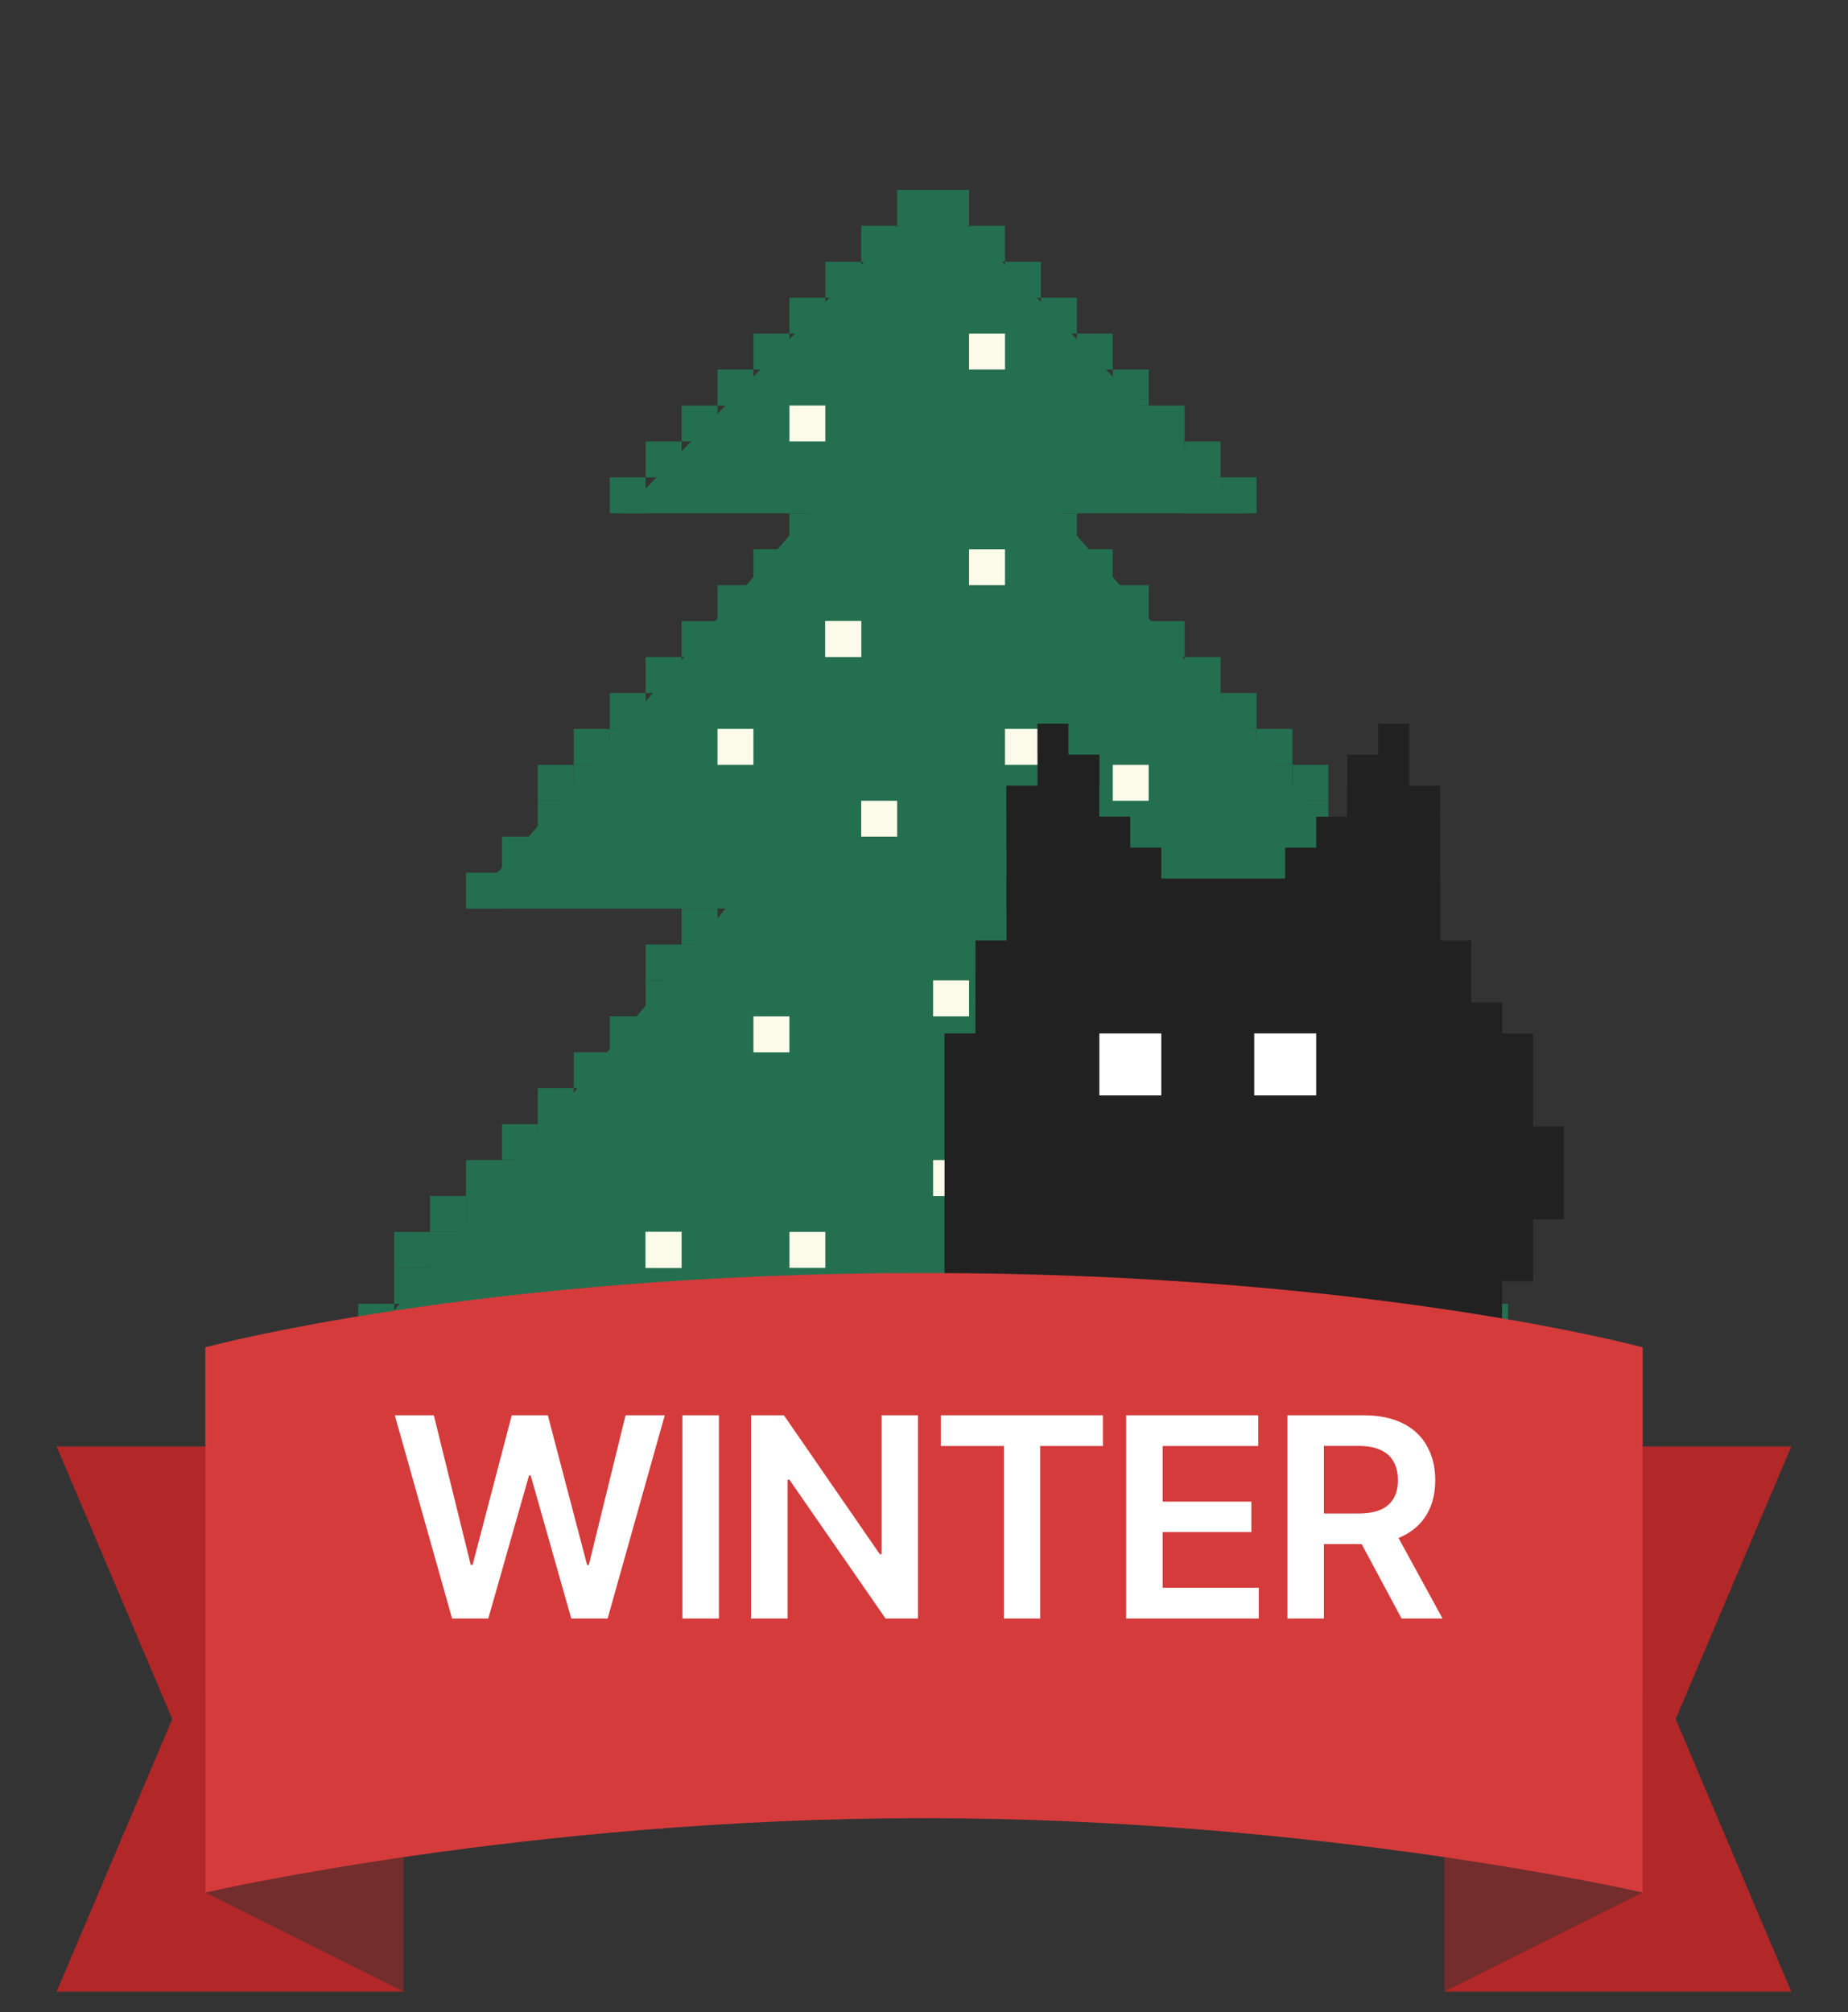 <svg width="45" height="49" viewBox="0 0 45 49" fill="none" xmlns="http://www.w3.org/2000/svg">
<rect x="0" y="0" width="45" height="49" fill="#333333" stroke="none"/>
<path d="M22.722 4.625L30.3 12.5H15.144L22.722 4.625Z" fill="#246F50"/>
<path d="M22.722 9L34.089 22.125H11.355L22.722 9Z" fill="#246F50"/>
<path d="M22.722 16L37.878 34.375H7.566L22.722 16Z" fill="#246F50"/>
<rect x="6.972" y="33.5" width="0.875" height="0.875" fill="#246F50"/>
<rect x="11.347" y="21.25" width="0.875" height="0.875" fill="#246F50"/>
<rect x="19.222" y="19.5" width="0.875" height="0.875" fill="#246F50"/>
<rect x="33.222" y="21.25" width="0.875" height="0.875" fill="#246F50"/>
<rect x="28.847" y="11.625" width="0.875" height="0.875" fill="#246F50"/>
<rect x="33.222" y="21.25" width="0.875" height="0.875" fill="#246F50"/>
<rect x="28.847" y="10.75" width="0.875" height="0.875" fill="#246F50"/>
<rect x="26.221" y="8.125" width="0.875" height="0.875" fill="#246F50"/>
<rect x="20.971" y="5.5" width="0.875" height="0.875" fill="#246F50"/>
<rect x="15.722" y="10.75" width="0.875" height="0.875" fill="#246F50"/>
<rect x="16.596" y="9.875" width="0.875" height="0.875" fill="#246F50"/>
<rect x="17.471" y="9" width="0.875" height="0.875" fill="#246F50"/>
<rect x="18.347" y="8.125" width="0.875" height="0.875" fill="#246F50"/>
<rect x="19.222" y="7.25" width="0.875" height="0.875" fill="#246F50"/>
<rect x="20.097" y="6.375" width="0.875" height="0.875" fill="#246F50"/>
<rect x="21.846" y="4.625" width="0.875" height="0.875" fill="#246F50"/>
<rect x="22.722" y="4.625" width="0.875" height="0.875" fill="#246F50"/>
<rect x="23.597" y="5.5" width="0.875" height="0.875" fill="#246F50"/>
<rect x="24.472" y="6.375" width="0.875" height="0.875" fill="#246F50"/>
<rect x="25.347" y="7.25" width="0.875" height="0.875" fill="#246F50"/>
<rect x="27.097" y="9.875" width="0.875" height="0.875" fill="#246F50"/>
<rect x="27.097" y="9" width="0.875" height="0.875" fill="#246F50"/>
<rect x="27.971" y="9.875" width="0.875" height="0.875" fill="#246F50"/>
<rect x="29.722" y="11.625" width="0.875" height="0.875" fill="#246F50"/>
<rect x="20.097" y="15.125" width="0.875" height="0.875" fill="#FCFBE9"/>
<rect x="20.097" y="15.125" width="0.875" height="0.875" fill="#FCFBE9"/>
<rect x="24.472" y="17.75" width="0.875" height="0.875" fill="#FCFBE9"/>
<rect x="17.471" y="17.75" width="0.875" height="0.875" fill="#FCFBE9"/>
<rect x="20.971" y="19.5" width="0.875" height="0.875" fill="#FCFBE9"/>
<rect x="22.722" y="23.875" width="0.875" height="0.875" fill="#FCFBE9"/>
<rect x="27.097" y="18.625" width="0.875" height="0.875" fill="#FCFBE9"/>
<rect x="23.597" y="8.125" width="0.875" height="0.875" fill="#FCFBE9"/>
<rect x="19.222" y="9.875" width="0.875" height="0.875" fill="#FCFBE9"/>
<rect x="19.222" y="30" width="0.875" height="0.875" fill="#FCFBE9"/>
<rect x="27.097" y="30.875" width="0.875" height="0.875" fill="#FCFBE9"/>
<rect x="15.722" y="30" width="0.875" height="0.875" fill="#FCFBE9"/>
<rect x="15.722" y="30" width="0.875" height="0.875" fill="#FCFBE9"/>
<rect x="22.722" y="28.25" width="0.875" height="0.875" fill="#FCFBE9"/>
<rect x="30.597" y="30" width="0.875" height="0.875" fill="#FCFBE9"/>
<rect x="18.347" y="24.75" width="0.875" height="0.875" fill="#FCFBE9"/>
<rect x="25.347" y="21.25" width="0.875" height="0.875" fill="#FCFBE9"/>
<rect x="27.971" y="25.625" width="0.875" height="0.875" fill="#FCFBE9"/>
<rect x="23.597" y="13.375" width="0.875" height="0.875" fill="#FCFBE9"/>
<rect x="27.971" y="10.75" width="0.875" height="0.875" fill="#246F50"/>
<rect x="14.847" y="11.625" width="0.875" height="0.875" fill="#246F50"/>
<rect x="25.347" y="12.5" width="0.875" height="0.875" fill="#246F50"/>
<rect x="26.221" y="13.375" width="0.875" height="0.875" fill="#246F50"/>
<rect x="27.097" y="14.25" width="0.875" height="0.875" fill="#246F50"/>
<rect x="27.971" y="15.125" width="0.875" height="0.875" fill="#246F50"/>
<rect x="28.847" y="16" width="0.875" height="0.875" fill="#246F50"/>
<rect x="28.847" y="16.875" width="0.875" height="0.875" fill="#246F50"/>
<rect x="29.722" y="16.875" width="0.875" height="0.875" fill="#246F50"/>
<rect x="29.722" y="17.75" width="0.875" height="0.875" fill="#246F50"/>
<rect x="30.597" y="17.75" width="0.875" height="0.875" fill="#246F50"/>
<rect x="31.473" y="18.625" width="0.875" height="0.875" fill="#246F50"/>
<rect x="30.597" y="18.625" width="0.875" height="0.875" fill="#246F50"/>
<rect x="31.473" y="19.5" width="0.875" height="0.875" fill="#246F50"/>
<rect x="32.348" y="20.375" width="0.875" height="0.875" fill="#246F50"/>
<rect x="19.222" y="12.5" width="0.875" height="0.875" fill="#246F50"/>
<rect x="18.347" y="13.375" width="0.875" height="0.875" fill="#246F50"/>
<rect x="17.471" y="14.25" width="0.875" height="0.875" fill="#246F50"/>
<rect x="16.596" y="15.125" width="0.875" height="0.875" fill="#246F50"/>
<rect x="14.847" y="17.75" width="0.875" height="0.875" fill="#246F50"/>
<rect x="15.722" y="16" width="0.875" height="0.875" fill="#246F50"/>
<rect x="14.847" y="16.875" width="0.875" height="0.875" fill="#246F50"/>
<rect x="13.096" y="18.625" width="0.875" height="0.875" fill="#246F50"/>
<rect x="13.972" y="17.75" width="0.875" height="0.875" fill="#246F50"/>
<rect x="13.972" y="18.625" width="0.875" height="0.875" fill="#246F50"/>
<rect x="13.096" y="19.5" width="0.875" height="0.875" fill="#246F50"/>
<rect x="12.222" y="20.375" width="0.875" height="0.875" fill="#246F50"/>
<rect x="37.597" y="33.5" width="0.875" height="0.875" fill="#246F50"/>
<rect x="16.596" y="22.125" width="0.875" height="0.875" fill="#246F50"/>
<rect x="16.596" y="23" width="0.875" height="0.875" fill="#246F50"/>
<rect x="15.722" y="23" width="0.875" height="0.875" fill="#246F50"/>
<rect x="15.722" y="23.875" width="0.875" height="0.875" fill="#246F50"/>
<rect x="14.847" y="24.75" width="0.875" height="0.875" fill="#246F50"/>
<rect x="13.972" y="25.625" width="0.875" height="0.875" fill="#246F50"/>
<rect x="13.096" y="26.5" width="0.875" height="0.875" fill="#246F50"/>
<rect x="13.096" y="27.375" width="0.875" height="0.875" fill="#246F50"/>
<rect x="12.222" y="27.375" width="0.875" height="0.875" fill="#246F50"/>
<rect x="12.222" y="28.25" width="0.875" height="0.875" fill="#246F50"/>
<rect x="11.347" y="28.25" width="0.875" height="0.875" fill="#246F50"/>
<rect x="11.347" y="29.125" width="0.875" height="0.875" fill="#246F50"/>
<rect x="10.472" y="29.125" width="0.875" height="0.875" fill="#246F50"/>
<rect x="10.472" y="30" width="0.875" height="0.875" fill="#246F50"/>
<rect x="9.597" y="30.875" width="0.875" height="0.875" fill="#246F50"/>
<rect x="9.597" y="30" width="0.875" height="0.875" fill="#246F50"/>
<rect x="8.722" y="32.625" width="0.875" height="0.875" fill="#246F50"/>
<rect x="8.722" y="31.75" width="0.875" height="0.875" fill="#246F50"/>
<rect x="7.846" y="32.625" width="0.875" height="0.875" fill="#246F50"/>
<rect x="7.846" y="33.5" width="0.875" height="0.875" fill="#246F50"/>
<rect x="35.847" y="31.75" width="0.875" height="0.875" fill="#246F50"/>
<rect x="34.971" y="31.75" width="0.875" height="0.875" fill="#246F50"/>
<rect x="35.847" y="33.5" width="0.875" height="0.875" fill="#246F50"/>
<rect x="27.971" y="22.125" width="0.875" height="0.875" fill="#246F50"/>
<rect x="27.097" y="22.125" width="0.875" height="0.875" fill="#246F50"/>
<rect x="27.971" y="23" width="0.875" height="0.875" fill="#246F50"/>
<rect x="28.847" y="23" width="0.875" height="0.875" fill="#246F50"/>
<rect x="28.847" y="23.875" width="0.875" height="0.875" fill="#246F50"/>
<rect x="29.722" y="23.875" width="0.875" height="0.875" fill="#246F50"/>
<rect x="29.722" y="24.75" width="0.875" height="0.875" fill="#246F50"/>
<rect x="30.597" y="24.75" width="0.875" height="0.875" fill="#246F50"/>
<rect x="30.597" y="25.625" width="0.875" height="0.875" fill="#246F50"/>
<rect x="31.473" y="26.5" width="0.875" height="0.875" fill="#246F50"/>
<rect x="32.348" y="27.375" width="0.875" height="0.875" fill="#246F50"/>
<rect x="33.222" y="28.25" width="0.875" height="0.875" fill="#246F50"/>
<rect x="35.847" y="33.5" width="0.875" height="0.875" fill="#246F50"/>
<rect x="30.597" y="26.5" width="0.875" height="0.875" fill="#246F50"/>
<rect x="31.473" y="27.375" width="0.875" height="0.875" fill="#246F50"/>
<rect x="32.348" y="29.125" width="0.875" height="0.875" fill="#246F50"/>
<rect x="33.222" y="30" width="0.875" height="0.875" fill="#246F50"/>
<rect x="34.097" y="30.875" width="0.875" height="0.875" fill="#246F50"/>
<rect x="32.348" y="28.25" width="0.875" height="0.875" fill="#246F50"/>
<rect x="33.222" y="29.125" width="0.875" height="0.875" fill="#246F50"/>
<rect x="34.097" y="30" width="0.875" height="0.875" fill="#246F50"/>
<rect x="34.971" y="30.875" width="0.875" height="0.875" fill="#246F50"/>
<rect x="35.847" y="32.625" width="0.875" height="0.875" fill="#246F50"/>
<rect x="36.721" y="32.625" width="0.875" height="0.875" fill="#246F50"/>
<rect x="36.721" y="33.5" width="0.875" height="0.875" fill="#246F50"/>
<path fill-rule="evenodd" clip-rule="evenodd" d="M26.017 17.623H25.262V18.377H26.017V17.623ZM26.772 18.377H25.263V19.131H24.504V19.885H26.767V19.132H26.772V18.377ZM27.524 19.886H24.506V20.64H27.524V19.886ZM24.508 20.64H28.279V21.394H31.295V20.641H32.05V19.887H35.067V20.641V20.641V21.394H35.069V21.395H35.07V22.149V22.149V22.904H35.069V22.904H35.823V23.657V23.658V24.412H35.069V24.412H36.577V32.71H23.753V31.201H23V25.166H23.752V24.412H24.508V24.411H23.752V23.657H23.753V22.903H24.508V22.149L24.508 22.149H24.506V21.394H24.508L24.508 21.394L24.508 20.64ZM36.577 25.166H37.331V27.429H38.085V29.692H37.331V31.201H36.577V25.166ZM34.314 17.623H33.56V18.377H34.314V17.623ZM34.314 19.132H35.067V19.886H32.804V19.132H32.806V18.378H34.314V19.132Z" fill="#212121"/>
<path fill-rule="evenodd" clip-rule="evenodd" d="M32.05 25.166H30.541V26.675H32.05V25.166ZM28.279 25.167H26.77V26.675H28.279V25.167Z" fill="white"/>
<path d="M1.379 35.224H9.827V48.5H1.379L4.195 41.862L1.379 35.224Z" fill="#B22727"/>
<path d="M35.172 35.224H43.62L40.804 41.862L43.62 48.5H35.172V35.224Z" fill="#B22727"/>
<path d="M9.828 48.5V43.672L5 41.258V46.086L9.828 48.5Z" fill="#732D2D"/>
<path d="M35.173 48.5V43.672L40 41.258V46.086L35.173 48.5Z" fill="#732D2D"/>
<path d="M5 32.81C5 32.81 11.638 31 22.5 31C33.362 31 40 32.81 40 32.81V46.086C40 46.086 32.155 44.276 22.5 44.276C12.845 44.276 5 46.086 5 46.086V32.81Z" fill="#D53B3B"/>
<path d="M9.614 34.465H10.564L11.463 38.108H11.508L12.461 34.465H13.34L14.297 38.112H14.338L15.233 34.465H16.187L14.796 39.414H13.911L12.923 35.931H12.882L11.89 39.414H11.009L9.614 34.465ZM17.506 39.414H16.618V34.465H17.506V39.414ZM22.353 39.414H21.564L19.222 36.033H19.178V39.414H18.289V34.465H19.089L21.424 37.848H21.468V34.465H22.353V39.414ZM22.91 34.465H26.858V35.213H25.33V39.414H24.445V35.213H22.91V34.465ZM27.422 34.465H30.639V35.213H28.311V36.567H30.471V37.308H28.311V38.665H30.652V39.414H27.422V34.465ZM31.35 34.465H33.202C33.576 34.465 33.894 34.529 34.156 34.659C34.418 34.789 34.615 34.974 34.747 35.213C34.882 35.452 34.949 35.73 34.949 36.047C34.949 36.364 34.882 36.638 34.747 36.871C34.613 37.103 34.413 37.283 34.149 37.411C33.885 37.538 33.565 37.602 33.189 37.602H31.862V36.857H33.069C33.294 36.857 33.478 36.826 33.619 36.765C33.761 36.701 33.865 36.61 33.934 36.492C34.004 36.373 34.04 36.225 34.04 36.047C34.04 35.867 34.004 35.716 33.934 35.593C33.865 35.467 33.759 35.373 33.616 35.309C33.472 35.243 33.289 35.21 33.066 35.21H32.238V39.414H31.35V34.465ZM35.127 39.414H34.129L32.929 37.175H33.903L35.127 39.414Z" fill="white"/>
</svg>

